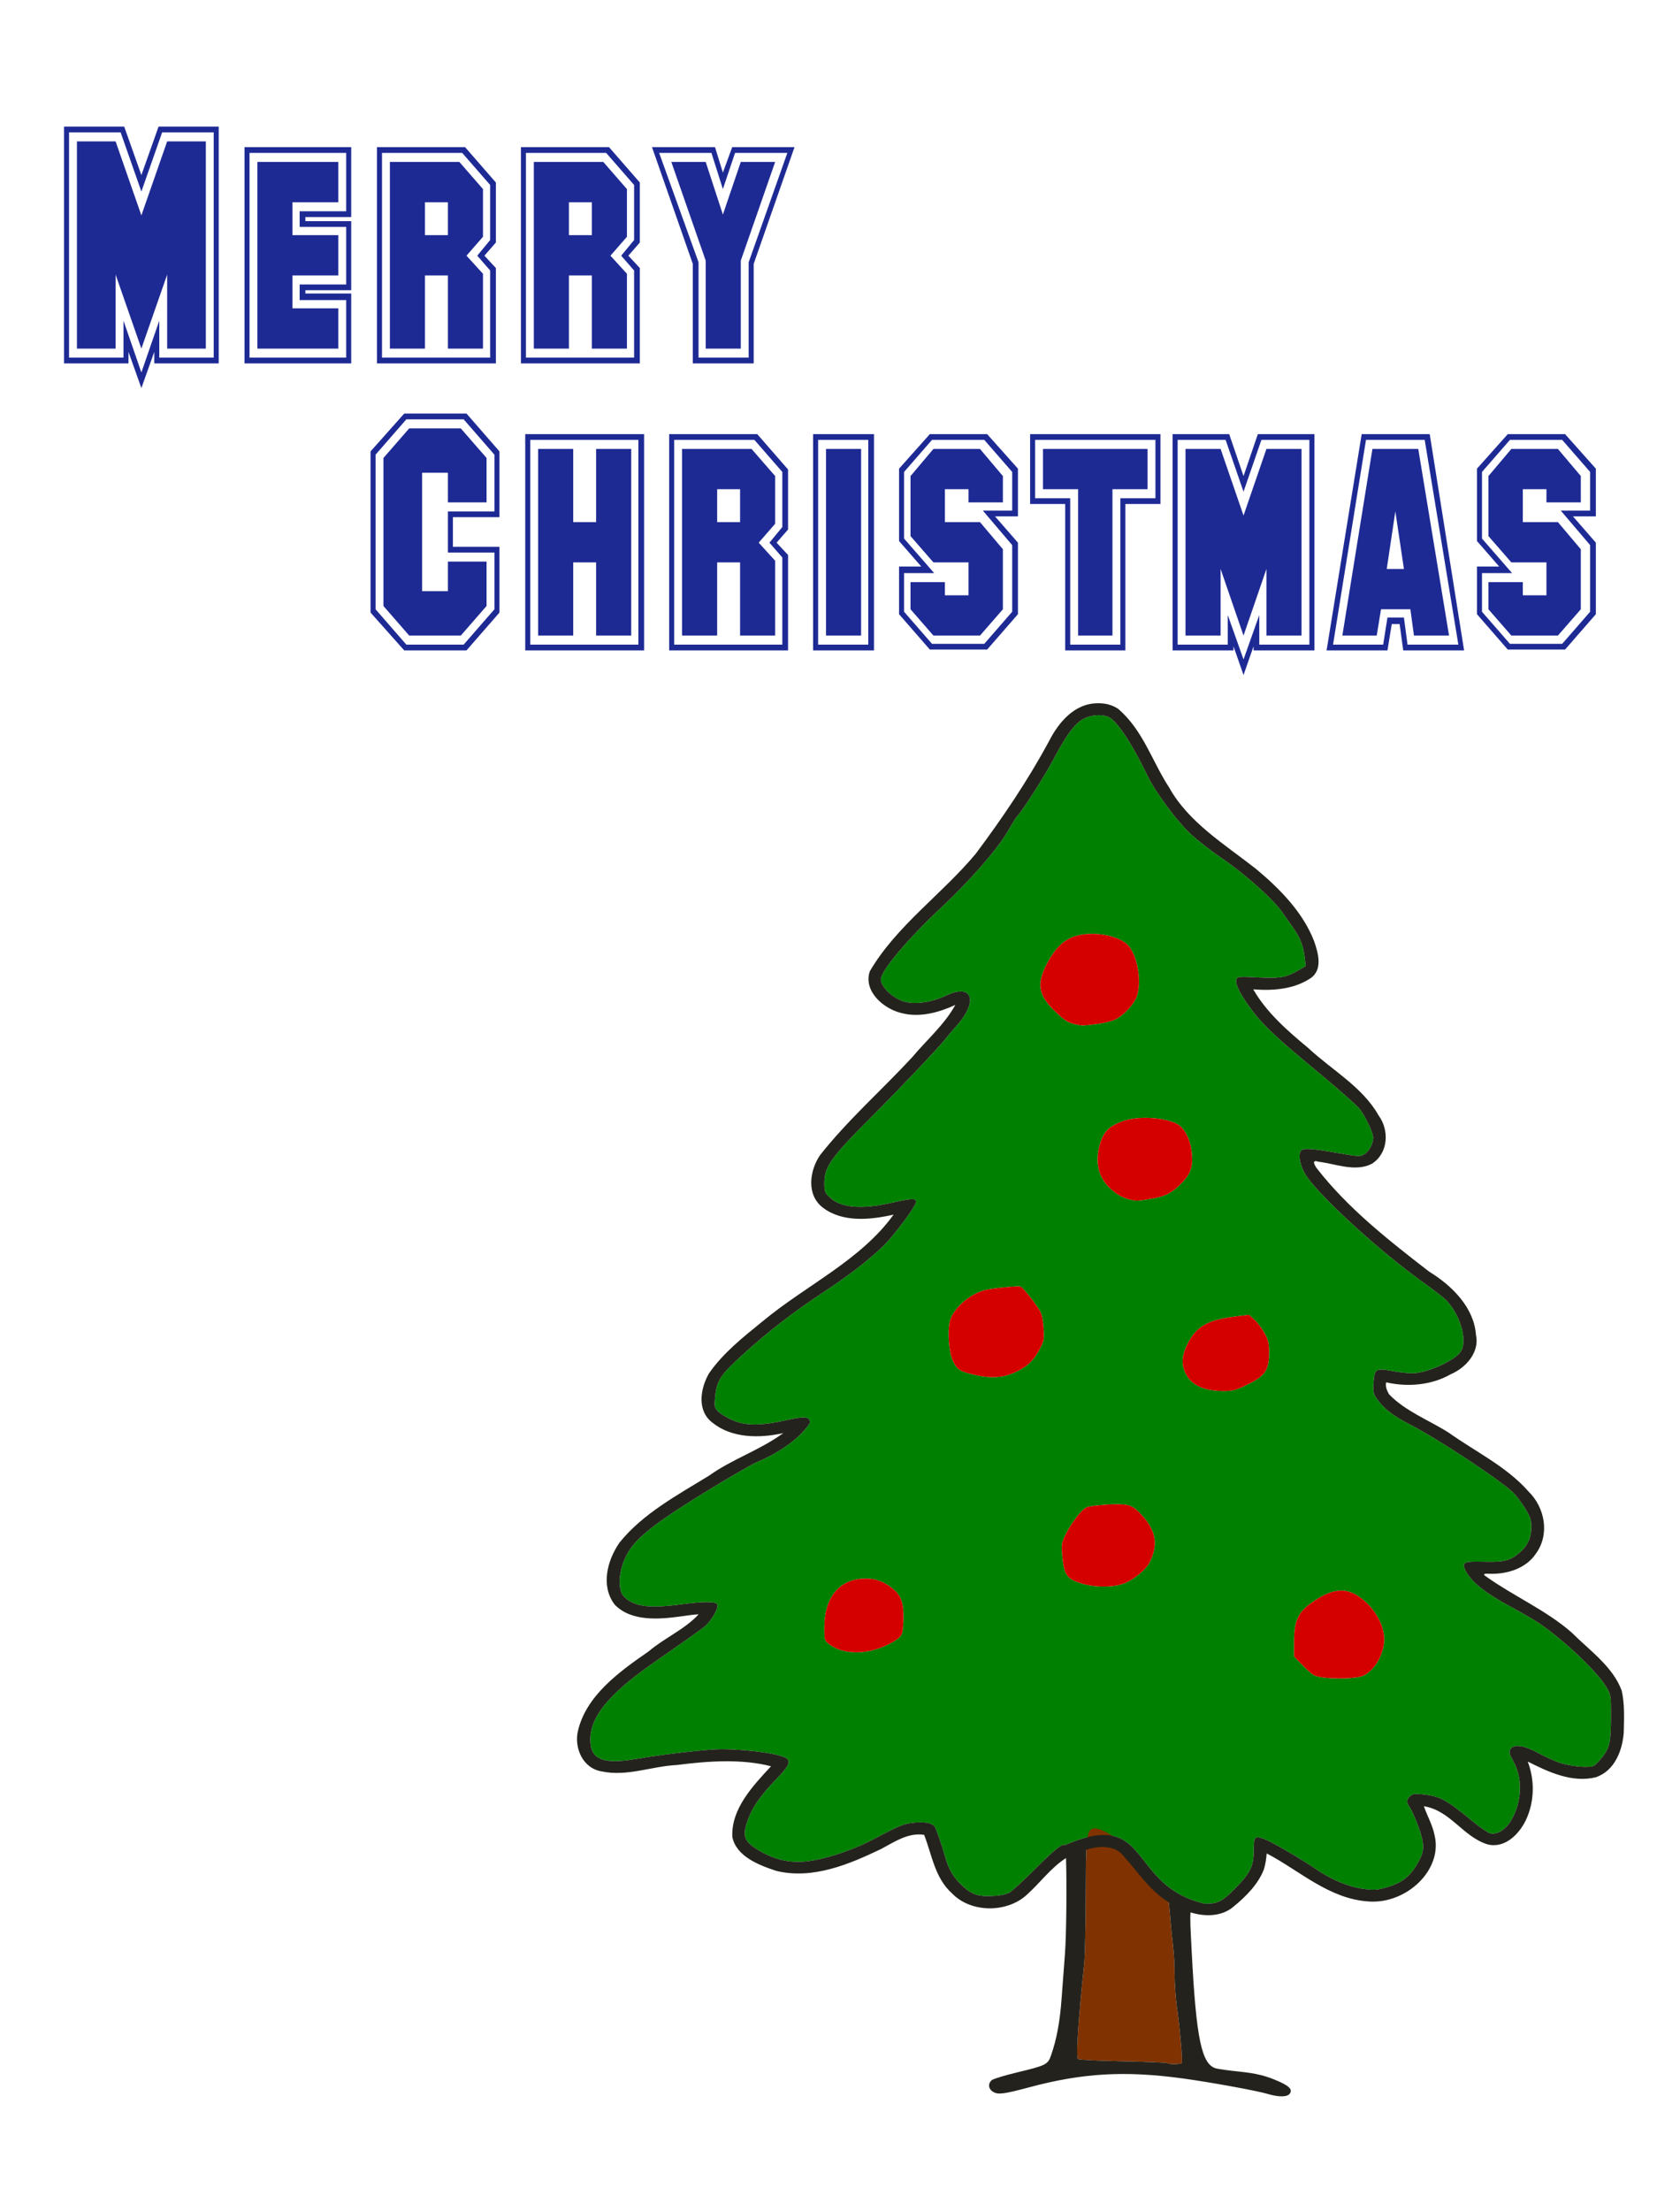 <svg xmlns="http://www.w3.org/2000/svg" width="187" height="246" x="0" y="0" id="svgcontent" overflow="hidden" viewBox="0 0 187 246"><defs/><g style="pointer-events:all" mask=""><title style="pointer-events:inherit">Layer 1</title><g id="svg_12" display="null" clip-id="882"><path id="svg_11" fill="#008000" d="M121.517,103.911 C120.945,103.913 120.381,103.979 119.868,104.115 C118.487,104.484 117.493,105.414 116.538,107.231 C115.362,109.468 115.568,110.724 117.4,112.492 C118.509,113.562 118.851,113.781 119.698,113.969 C120.473,114.142 120.52,114.141 122.056,113.944 C122.824,113.846 123.739,113.63 124.09,113.462 C125.009,113.025 126.151,111.846 126.497,110.977 C127.1,109.459 126.695,106.625 125.687,105.324 C125.016,104.454 123.232,103.902 121.517,103.911 zM127.64,124.382 C126.699,124.37 125.775,124.481 125.072,124.723 C123.452,125.281 122.806,125.931 122.407,127.404 C121.892,129.304 122.242,130.903 123.431,132.09 C124.209,132.867 124.908,133.275 125.807,133.476 C126.56,133.644 126.547,133.645 128.097,133.391 C129.726,133.123 130.434,132.76 131.546,131.622 C132.541,130.604 132.802,129.81 132.654,128.258 C132.509,126.745 131.809,125.432 130.922,125.01 C130.087,124.613 128.85,124.397 127.64,124.382 zM113.364,143.139 C112.573,143.128 110.185,143.384 109.547,143.57 C107.854,144.062 106.152,145.567 105.755,146.921 C105.426,148.048 105.623,150.603 106.112,151.529 C106.595,152.443 106.856,152.6 108.559,152.995 C110.21,153.378 111.538,153.311 112.789,152.782 C114.192,152.189 114.984,151.487 115.658,150.242 C116.203,149.232 116.235,149.081 116.159,147.804 C116.108,146.943 115.959,146.23 115.754,145.864 C115.316,145.085 113.853,143.252 113.596,143.161 C113.557,143.148 113.477,143.141 113.364,143.139 zM139.014,146.296 L137.351,146.509 C134.454,146.879 133.195,147.591 132.257,149.393 C131.524,150.802 131.453,151.842 132.021,152.919 C132.668,154.149 134.024,154.761 136.137,154.778 C137.094,154.785 137.501,154.696 138.383,154.285 C140.818,153.151 141.258,152.571 141.258,150.498 C141.258,149.454 141.174,149.101 140.741,148.315 C140.457,147.799 139.952,147.133 139.619,146.836 L139.014,146.296 zM124.44,167.375 C124.134,167.375 123.779,167.388 123.362,167.41 C122.308,167.465 121.232,167.6 120.971,167.71 C120.418,167.942 119.265,169.433 118.592,170.785 C118.176,171.624 118.136,171.864 118.229,172.975 C118.392,174.918 118.652,175.471 119.609,175.907 C121.227,176.644 123.767,176.749 125.24,176.141 C126.211,175.74 127.539,174.646 127.909,173.944 C128.966,171.939 128.708,170.324 127.046,168.538 C126.202,167.63 125.768,167.375 124.44,167.375 zM96.414,175.649 C96.262,175.647 96.106,175.653 95.946,175.665 C93.295,175.861 91.76,177.851 91.76,181.092 C91.76,182.49 91.777,182.548 92.294,182.949 C93.477,183.865 95.452,184.104 97.356,183.562 C98.793,183.153 100.159,182.365 100.388,181.811 C100.484,181.577 100.564,180.718 100.564,179.902 C100.564,178.21 100.262,177.463 99.269,176.691 C98.352,175.977 97.48,175.654 96.414,175.649 zM149.294,176.986 C148.285,176.984 147.191,177.464 145.866,178.428 C144.48,179.435 144.043,180.445 144.043,182.635 L144.043,184.317 L144.958,185.262 C145.461,185.781 146.048,186.296 146.261,186.407 C147.139,186.86 150.833,186.883 151.769,186.442 C153.145,185.792 154.22,183.726 154.055,182.047 C153.931,180.797 153.25,179.464 152.213,178.444 C151.227,177.475 150.303,176.989 149.294,176.986 zM118.536,205.299 C118.217,205.118 117.434,205.749 115.166,208.014 C113.931,209.247 112.678,210.399 112.381,210.573 C112.011,210.791 111.406,210.914 110.459,210.965 C108.79,211.054 108.05,210.771 106.873,209.596 C106.018,208.742 105.566,207.913 105.152,206.443 C104.878,205.47 104.435,204.156 104.137,203.433 C103.916,202.898 103.168,202.687 101.874,202.793 C100.655,202.894 100.188,203.081 97.229,204.651 C94.797,205.942 91.451,207.01 89.402,207.149 C87.656,207.267 85.981,206.829 84.365,205.833 C82.685,204.797 82.537,204.176 83.451,201.99 C83.939,200.82 84.868,199.553 86.357,198.022 C87.689,196.653 87.992,196.112 87.645,195.726 C87.162,195.19 83.364,194.633 80.198,194.633 C78.764,194.633 73.646,195.223 70.855,195.709 C67.117,196.361 65.709,195.782 65.709,193.593 C65.709,190.967 67.784,188.46 72.896,184.906 C76.193,182.614 77.532,181.668 78.343,181.059 C79.104,180.488 80.019,178.949 79.846,178.533 C79.703,178.189 78.336,178.182 75.86,178.512 C72.254,178.993 70.595,178.777 69.478,177.684 C68.564,176.788 68.928,174.052 70.196,172.29 C71.317,170.734 73.414,169.146 78.387,166.088 C81.049,164.451 83.712,162.909 84.305,162.662 C86.162,161.886 87.905,160.783 89.045,159.662 C89.649,159.068 90.144,158.438 90.144,158.263 C90.144,157.614 89.558,157.562 87.495,158.03 C84.745,158.653 83.03,158.657 81.582,158.041 C80.974,157.782 80.255,157.358 79.983,157.097 C79.514,156.647 79.495,156.565 79.595,155.464 C79.76,153.653 80.176,153.002 82.555,150.833 C85.486,148.16 88.283,145.997 91.8,143.687 C95.129,141.5 97.859,139.288 99.165,137.719 C100.8,135.756 102.032,133.98 101.965,133.681 C101.882,133.309 101.473,133.337 99.013,133.886 C95.898,134.58 93.606,134.375 92.434,133.297 C91.796,132.71 91.761,132.622 91.761,131.616 C91.761,129.807 92.524,128.747 97.183,124.094 C100.185,121.097 104.596,116.443 105.233,115.602 C105.47,115.289 106.003,114.66 106.416,114.205 C108.897,111.475 108.294,109.391 105.412,110.735 C103.622,111.57 101.789,111.824 100.534,111.412 C99.293,111.004 98.048,109.783 98.048,108.974 C98.048,108.024 101.042,104.462 104.752,100.996 C107.913,98.044 111.052,94.455 112.143,92.548 C112.611,91.73 113.098,90.949 113.226,90.812 C113.885,90.111 116.294,86.323 117.34,84.344 C118.785,81.611 119.754,80.357 120.772,79.904 C121.578,79.545 122.55,79.477 123.272,79.729 C124.234,80.066 125.866,82.479 127.748,86.349 C128.649,88.201 131.013,91.388 132.544,92.812 C133.286,93.502 134.863,94.725 136.048,95.53 C138.563,97.236 141.721,100.058 142.703,101.476 C143.081,102.021 143.656,102.84 143.981,103.294 C144.715,104.32 145.067,105.23 145.224,106.505 L145.345,107.492 L144.472,108.001 C143.158,108.768 142.453,108.885 139.956,108.756 C138.004,108.655 137.742,108.673 137.64,108.915 C137.447,109.378 137.879,110.338 138.978,111.891 C140.402,113.902 141.781,115.223 146.695,119.289 C148.993,121.191 151.1,123.057 151.377,123.435 C152.065,124.378 152.847,126.056 152.847,126.588 C152.847,127.263 152.39,128.117 151.859,128.438 C151.398,128.716 151.283,128.71 148.834,128.284 C145.604,127.721 144.835,127.709 144.706,128.216 C144.516,128.967 144.877,130.152 145.587,131.102 C147.536,133.71 153.774,139.361 158.237,142.562 C159.472,143.448 160.691,144.386 160.947,144.646 C162.51,146.24 163.353,149.055 162.645,150.315 C162.069,151.341 158.849,152.807 157.174,152.807 C156.692,152.807 155.674,152.688 154.911,152.543 C153.142,152.206 152.977,152.319 152.883,153.923 C152.824,154.946 152.864,155.102 153.378,155.808 C154.082,156.778 155.159,157.593 156.935,158.499 C160.015,160.072 167.194,164.817 168.483,166.132 C168.831,166.487 169.418,167.273 169.785,167.879 C170.347,168.802 170.453,169.134 170.45,169.944 C170.446,171.151 170.018,172.044 169.069,172.831 C168.06,173.669 167.386,173.83 165.144,173.77 C162.878,173.71 162.653,173.835 163.179,174.856 C163.77,176.001 165.371,177.282 167.94,178.663 C169.274,179.38 170.806,180.268 171.346,180.635 C174.096,182.512 177.82,186.046 178.81,187.72 C179.282,188.519 179.317,188.706 179.318,190.489 C179.32,193.758 179.211,194.37 178.441,195.398 C178.069,195.895 177.602,196.381 177.404,196.479 C176.889,196.732 174.87,196.556 173.63,196.149 C173.055,195.961 171.966,195.468 171.21,195.054 C169.606,194.176 168.469,194.028 168.108,194.651 C167.939,194.94 168.003,195.178 168.484,196.05 C169.502,197.896 169.405,200.468 168.241,202.486 C167.603,203.591 166.678,204.174 165.862,203.986 C165.616,203.929 164.76,203.345 163.958,202.688 C160.908,200.188 160.311,199.868 158.282,199.649 C157.514,199.566 157.264,199.603 156.976,199.842 C156.563,200.186 156.525,200.542 156.851,201.002 C157.187,201.476 157.868,203.082 158.16,204.091 C158.571,205.515 158.489,206.155 157.727,207.445 C156.899,208.845 155.981,209.538 154.332,210.007 C153.278,210.306 152.977,210.326 151.779,210.174 C150.162,209.968 148.281,209.196 146.573,208.036 C144.821,206.847 141.754,205.048 140.853,204.681 C139.668,204.199 139.551,204.31 139.551,205.919 C139.551,207.644 139.163,208.431 137.471,210.137 C136.009,211.611 135.582,211.825 134.108,211.825 C125.419,209.816 128.225,201.115 118.536,205.299 L118.536,205.299 z" stroke-width="0"/><path id="svg_10" fill="#803300" d="M131.539,229.54 C131.657,229.364 131.359,225.908 131.008,223.398 C130.863,222.353 130.743,220.679 130.744,219.679 C130.744,218.678 130.665,217.228 130.566,216.455 C130.468,215.682 130.311,214.078 130.217,212.891 C130.123,211.704 129.957,210.514 129.848,210.246 S129.222,209.35 128.7,208.85 C128.178,208.35 127.283,207.42 126.711,206.783 C124.96,204.834 122.567,203.256 121.674,203.462 C120.948,203.63 120.869,204.35 120.851,210.916 C120.842,214.28 120.767,217.665 120.686,218.438 C120.007,224.857 119.745,228.869 119.99,229.101 C120.093,229.199 122.158,229.306 125.005,229.362 C127.668,229.415 129.901,229.507 129.967,229.569 C130.143,229.73 131.428,229.706 131.539,229.54 L131.539,229.54 z" stroke-width="0"/><path id="svg_9" fill="#D40000" d="M121.517,103.911 C120.945,103.913 120.381,103.979 119.868,104.115 C118.487,104.484 117.493,105.414 116.538,107.231 C115.362,109.468 115.568,110.724 117.4,112.492 C118.509,113.562 118.851,113.781 119.698,113.969 C120.473,114.142 120.52,114.141 122.056,113.944 C122.824,113.846 123.739,113.63 124.09,113.462 C125.009,113.025 126.151,111.846 126.497,110.977 C127.1,109.459 126.695,106.625 125.687,105.324 C125.016,104.454 123.232,103.902 121.517,103.911 zM127.64,124.382 C126.699,124.37 125.775,124.481 125.072,124.723 C123.452,125.281 122.806,125.931 122.407,127.404 C121.892,129.304 122.242,130.903 123.431,132.09 C124.209,132.867 124.908,133.275 125.807,133.476 C126.56,133.644 126.547,133.645 128.097,133.391 C129.726,133.123 130.434,132.76 131.546,131.622 C132.541,130.604 132.802,129.81 132.654,128.258 C132.509,126.745 131.809,125.432 130.922,125.01 C130.087,124.613 128.85,124.397 127.64,124.382 zM113.364,143.139 C112.573,143.128 110.185,143.384 109.547,143.57 C107.854,144.062 106.152,145.567 105.755,146.921 C105.426,148.048 105.623,150.603 106.112,151.529 C106.595,152.443 106.856,152.6 108.559,152.995 C110.21,153.378 111.538,153.311 112.789,152.782 C114.192,152.189 114.984,151.487 115.658,150.242 C116.203,149.232 116.235,149.081 116.159,147.804 C116.108,146.943 115.959,146.23 115.754,145.864 C115.316,145.085 113.853,143.252 113.596,143.161 C113.557,143.148 113.477,143.141 113.364,143.139 zM139.014,146.296 L137.351,146.509 C134.454,146.879 133.195,147.591 132.257,149.393 C131.524,150.802 131.453,151.842 132.021,152.919 C132.668,154.149 134.024,154.761 136.137,154.778 C137.094,154.785 137.501,154.696 138.383,154.285 C140.818,153.151 141.258,152.571 141.258,150.498 C141.258,149.454 141.174,149.101 140.741,148.315 C140.457,147.799 139.952,147.133 139.619,146.836 L139.014,146.296 zM124.44,167.375 C124.134,167.375 123.779,167.388 123.362,167.41 C122.308,167.465 121.232,167.6 120.971,167.71 C120.418,167.942 119.265,169.433 118.592,170.785 C118.176,171.624 118.136,171.864 118.229,172.975 C118.392,174.918 118.652,175.471 119.609,175.907 C121.227,176.644 123.767,176.749 125.24,176.141 C126.211,175.74 127.539,174.646 127.909,173.944 C128.966,171.939 128.708,170.324 127.046,168.538 C126.202,167.63 125.768,167.375 124.44,167.375 zM96.414,175.649 C96.262,175.647 96.106,175.653 95.946,175.665 C93.295,175.861 91.76,177.851 91.76,181.092 C91.76,182.49 91.777,182.548 92.294,182.949 C93.477,183.865 95.452,184.104 97.356,183.562 C98.793,183.153 100.159,182.365 100.388,181.811 C100.484,181.577 100.564,180.718 100.564,179.902 C100.564,178.21 100.262,177.463 99.269,176.691 C98.352,175.977 97.48,175.654 96.414,175.649 zM149.294,176.986 C148.285,176.984 147.191,177.464 145.866,178.428 C144.48,179.435 144.043,180.445 144.043,182.635 L144.043,184.317 L144.958,185.262 C145.461,185.781 146.048,186.296 146.261,186.407 C147.139,186.86 150.833,186.883 151.769,186.442 C153.145,185.792 154.22,183.726 154.055,182.047 C153.931,180.797 153.25,179.464 152.213,178.444 C151.227,177.475 150.303,176.989 149.294,176.986 z" stroke-width="0"/><path id="svg_8" fill="#24221C" d="M118.536,205.299 C118.217,205.118 117.434,205.749 115.166,208.014 C113.931,209.247 112.678,210.398 112.381,210.573 C112.011,210.791 111.406,210.914 110.459,210.965 C108.79,211.054 108.05,210.771 106.873,209.596 C106.018,208.742 105.566,207.913 105.152,206.443 C104.878,205.47 104.435,204.156 104.137,203.433 C103.916,202.898 103.168,202.687 101.874,202.793 C100.655,202.894 100.188,203.081 97.229,204.651 C94.797,205.942 91.451,207.01 89.402,207.149 C87.656,207.267 85.981,206.829 84.365,205.833 C82.685,204.797 82.537,204.176 83.451,201.99 C83.939,200.82 84.868,199.553 86.357,198.022 C87.689,196.653 87.992,196.112 87.645,195.726 C87.162,195.19 83.364,194.633 80.198,194.633 C78.764,194.633 73.646,195.223 70.855,195.709 C67.117,196.361 65.709,195.782 65.709,193.593 C65.709,190.967 67.784,188.46 72.896,184.906 C76.193,182.614 77.532,181.668 78.343,181.059 C79.104,180.488 80.019,178.949 79.846,178.533 C79.703,178.189 78.336,178.182 75.86,178.512 C72.254,178.993 70.595,178.777 69.478,177.684 C68.564,176.788 68.928,174.052 70.196,172.29 C71.317,170.734 73.414,169.146 78.387,166.088 C81.049,164.451 83.712,162.909 84.305,162.662 C86.162,161.886 87.905,160.783 89.045,159.662 C89.649,159.068 90.144,158.438 90.144,158.263 C90.144,157.614 89.558,157.562 87.495,158.03 C84.745,158.653 83.03,158.657 81.582,158.041 C80.974,157.782 80.255,157.358 79.983,157.097 C79.514,156.647 79.495,156.565 79.595,155.464 C79.76,153.653 80.176,153.002 82.555,150.833 C85.486,148.16 88.283,145.997 91.8,143.687 C95.129,141.5 97.859,139.288 99.165,137.719 C100.8,135.756 102.032,133.98 101.965,133.681 C101.882,133.309 101.473,133.337 99.013,133.886 C95.898,134.58 93.606,134.375 92.434,133.297 C91.796,132.71 91.761,132.622 91.761,131.616 C91.761,129.807 92.524,128.747 97.183,124.094 C100.185,121.097 104.596,116.443 105.233,115.602 C105.47,115.289 106.003,114.66 106.416,114.205 C108.897,111.475 108.294,109.391 105.412,110.735 C103.622,111.57 101.789,111.824 100.534,111.412 C99.293,111.004 98.048,109.783 98.048,108.974 C98.048,108.024 101.042,104.462 104.752,100.996 C107.913,98.044 111.052,94.455 112.143,92.548 C112.611,91.73 113.098,90.949 113.226,90.812 C113.885,90.111 116.294,86.323 117.34,84.344 C118.785,81.611 119.754,80.357 120.772,79.904 C121.578,79.545 122.55,79.477 123.272,79.729 C124.234,80.066 125.866,82.479 127.748,86.349 C128.649,88.201 131.013,91.388 132.544,92.812 C133.286,93.502 134.863,94.725 136.048,95.53 C138.563,97.236 141.721,100.058 142.703,101.476 C143.081,102.021 143.656,102.84 143.981,103.294 C144.715,104.32 145.067,105.23 145.224,106.505 L145.345,107.492 L144.472,108.001 C143.158,108.768 142.453,108.885 139.956,108.756 C138.004,108.655 137.742,108.673 137.64,108.915 C137.447,109.378 137.879,110.338 138.978,111.891 C140.402,113.902 141.781,115.223 146.695,119.289 C148.993,121.191 151.1,123.057 151.377,123.435 C152.065,124.378 152.847,126.056 152.847,126.588 C152.847,127.263 152.39,128.117 151.859,128.438 C151.398,128.716 151.283,128.71 148.834,128.284 C145.604,127.721 144.835,127.709 144.706,128.216 C144.516,128.967 144.877,130.152 145.587,131.102 C147.536,133.71 153.774,139.361 158.237,142.562 C159.472,143.448 160.691,144.386 160.947,144.646 C162.51,146.24 163.353,149.055 162.645,150.315 C162.069,151.341 158.849,152.807 157.174,152.807 C156.692,152.807 155.674,152.688 154.911,152.543 C153.142,152.206 152.977,152.319 152.883,153.923 C152.824,154.946 152.864,155.102 153.378,155.808 C154.082,156.778 155.159,157.593 156.935,158.499 C160.015,160.072 167.194,164.817 168.483,166.132 C168.831,166.487 169.418,167.273 169.785,167.879 C170.347,168.802 170.453,169.134 170.45,169.944 C170.446,171.151 170.018,172.044 169.069,172.831 C168.06,173.669 167.386,173.83 165.144,173.77 C162.878,173.71 162.653,173.835 163.179,174.856 C163.77,176.001 165.371,177.282 167.94,178.663 C169.274,179.38 170.806,180.268 171.346,180.635 C174.096,182.512 177.82,186.046 178.81,187.72 C179.282,188.519 179.317,188.706 179.318,190.489 C179.32,193.758 179.211,194.37 178.441,195.398 C178.069,195.895 177.602,196.381 177.404,196.479 C176.889,196.732 174.87,196.556 173.63,196.149 C173.055,195.961 171.966,195.468 171.21,195.054 C169.606,194.176 168.469,194.028 168.108,194.651 C167.939,194.94 168.003,195.178 168.484,196.05 C169.502,197.896 169.405,200.468 168.241,202.486 C167.603,203.591 166.678,204.174 165.862,203.986 C165.616,203.929 164.76,203.345 163.958,202.688 C160.908,200.188 160.311,199.868 158.282,199.649 C157.514,199.566 157.264,199.603 156.976,199.842 C156.563,200.186 156.525,200.542 156.851,201.002 C157.187,201.476 157.868,203.082 158.16,204.091 C158.571,205.515 158.489,206.155 157.727,207.445 C156.899,208.845 155.981,209.538 154.332,210.007 C153.278,210.306 152.977,210.326 151.779,210.174 C150.162,209.968 148.281,209.196 146.573,208.036 C144.821,206.847 141.754,205.048 140.853,204.681 C139.668,204.199 139.551,204.31 139.551,205.919 C139.551,207.644 139.163,208.431 137.471,210.137 C136.009,211.611 135.582,211.825 134.108,211.825 C125.419,209.816 128.225,201.115 118.536,205.299 zM122.258,78.251 C119.588,78.211 117.792,80.449 116.77,82.463 C114.418,86.824 111.601,90.998 108.598,95.01 C104.855,99.495 99.76,103.033 96.821,108.071 C96.082,110.226 98.244,112.228 100.376,112.733 C102.403,113.253 104.528,112.648 106.334,111.821 C105.134,114.014 103.133,115.72 101.525,117.651 C98.13,121.311 94.322,124.662 91.252,128.568 C90.104,130.308 89.727,132.983 91.632,134.403 C93.822,136.046 96.905,135.738 99.464,135.15 C95.831,140.21 89.742,142.999 84.947,146.974 C82.761,148.743 80.488,150.541 78.915,152.818 C77.954,154.494 77.526,156.989 79.333,158.323 C81.471,160.04 84.567,160.053 87.184,159.459 C84.647,161.335 81.498,162.35 78.919,164.199 C75.376,166.37 71.541,168.434 68.966,171.632 C67.579,173.627 66.835,176.488 68.43,178.557 C70.271,180.446 73.349,180.194 75.818,179.852 C76.475,179.762 77.112,179.658 77.771,179.622 C76.212,181.31 73.952,182.253 72.2,183.749 C68.885,186.041 65.216,188.696 64.322,192.64 C63.913,194.442 64.826,196.767 66.998,197.109 C69.807,197.699 72.564,196.525 75.342,196.391 C78.76,195.955 82.532,195.678 85.822,196.532 C83.757,198.755 81.36,201.299 81.517,204.413 C81.964,206.551 84.432,207.528 86.425,208.177 C90.481,209.158 94.559,207.422 98.086,205.731 C99.539,204.962 101.082,203.882 102.864,204.162 C103.739,206.384 104.042,208.956 105.981,210.688 C108.105,212.883 112.161,212.868 114.353,210.774 C115.787,209.485 116.997,207.8 118.657,206.748 C118.746,209.476 118.706,215.303 118.536,217.447 C118.446,218.583 118.282,220.778 118.17,222.324 C117.98,224.968 117.619,226.912 116.98,228.733 C116.634,229.719 116.408,229.83 113.205,230.598 C111.835,230.926 110.573,231.312 110.401,231.455 C109.944,231.834 110.007,232.436 110.538,232.756 C111.099,233.094 111.714,233.016 114.629,232.236 C120.523,230.659 125.226,230.392 131.644,231.266 C134.658,231.676 139.905,232.632 141.079,232.984 C142.353,233.366 143.299,233.352 143.576,232.946 C143.87,232.513 143.545,232.145 142.417,231.634 C140.969,230.977 139.849,230.698 137.845,230.495 C136.857,230.395 135.761,230.246 135.409,230.164 C133.754,229.779 133.15,226.925 132.645,217.116 C132.527,214.822 132.448,213.53 132.522,212.792 C134.155,213.294 136.002,213.268 137.318,212.141 C138.709,210.999 140.056,209.641 140.684,208.003 C140.861,207.426 140.945,206.829 140.997,206.232 C144.682,208.151 147.948,211.319 152.406,211.581 C156.57,211.848 160.63,208.056 159.676,204.185 C159.462,203.08 158.818,201.957 158.492,200.98 C161.444,201.445 162.839,204.379 165.584,205.227 C167.559,205.715 169.143,204.005 169.85,202.511 C170.807,200.468 170.852,198.098 170.049,196.005 C172.314,197.153 174.961,198.403 177.618,197.759 C179.776,197.032 180.599,194.699 180.739,192.767 C180.775,191.219 180.849,189.628 180.515,188.122 C179.525,185.437 176.948,183.659 174.934,181.645 C172.115,179.182 168.546,177.631 165.496,175.473 C164.828,175.048 165.422,175.098 165.916,175.115 C167.85,175.155 169.878,174.479 170.932,172.91 C172.527,170.775 171.996,167.74 170.097,165.915 C167.687,163.183 164.224,161.522 161.246,159.407 C159.026,158.002 156.412,157.016 154.615,155.144 C154.38,154.745 154.183,154.273 154.292,153.813 C156.703,154.359 159.339,154.133 161.472,152.917 C163.245,152.154 164.702,150.414 164.291,148.543 C164.074,145.518 161.687,143.092 159.065,141.485 C154.553,137.998 149.996,134.416 146.557,129.976 C146.283,129.591 145.991,129.009 146.733,129.261 C148.664,129.489 150.825,130.44 152.689,129.502 C154.558,128.323 154.653,125.747 153.451,124.116 C151.681,120.961 148.254,119.066 145.61,116.604 C143.292,114.683 140.971,112.652 139.5,110.084 C141.665,110.257 143.975,110.08 145.801,108.896 C147.307,107.942 146.723,106.004 146.255,104.682 C145.021,101.511 142.483,98.915 139.812,96.688 C136.319,93.947 132.286,91.498 130.139,87.629 C128.234,84.723 127.223,81.206 124.438,78.856 C123.808,78.442 123.03,78.234 122.258,78.251 zM122.557,205.514 C123.57,205.483 124.559,205.779 125.154,206.631 C126.716,208.361 128.025,210.414 130.093,211.668 C130.139,212.053 130.184,212.464 130.217,212.891 C130.311,214.078 130.468,215.682 130.566,216.455 C130.665,217.228 130.744,218.678 130.744,219.679 C130.743,220.679 130.863,222.353 131.009,223.398 C131.359,225.908 131.657,229.364 131.539,229.54 C131.428,229.706 130.143,229.73 129.968,229.569 C129.902,229.508 127.669,229.415 125.006,229.362 C122.159,229.306 120.093,229.199 119.991,229.102 C119.746,228.87 120.008,224.858 120.687,218.438 C120.768,217.666 120.842,214.281 120.852,210.917 C120.858,208.531 120.874,206.924 120.924,205.828 C121.435,205.65 121.999,205.532 122.557,205.514 z" stroke-width="0"/></g><g id="svg_13" type="text" text="Merry@##@#@    Christmas" font-size="28.697" font-family="SF Collegiate" font-id="1" fill="1e2a94" text-anchor="start" font-weight="normal" font-style="normal" lineHeight="1" shapeId="0" shapeVal="0" fill-opacity="1" elemBBoxWidth="170.504" display="null" stroke-width="0" stroke="null" stroke-dasharray="none"><path id="svg_18" fill="#1e2a94" stroke-width="0" d="M24.346,40.436 C24.346,40.436 17.172,40.436 17.172,40.436 C17.172,40.436 17.172,39.155 17.172,39.155 C17.172,39.155 15.737,43.181 15.737,43.181 C15.737,43.181 14.303,39.155 14.303,39.155 C14.303,39.155 14.303,40.436 14.303,40.436 C14.303,40.436 7.128,40.436 7.128,40.436 C7.128,40.436 7.128,14.085 7.128,14.085 C7.128,14.085 13.824,14.085 13.824,14.085 C13.824,14.085 15.737,19.483 15.737,19.483 C15.737,19.483 17.651,14.085 17.651,14.085 C17.651,14.085 24.346,14.085 24.346,14.085 C24.346,14.085 24.346,40.436 24.346,40.436 C24.346,40.436 24.346,40.436 24.346,40.436 M23.788,39.796 C23.788,39.796 23.788,14.726 23.788,14.726 C23.788,14.726 18.049,14.726 18.049,14.726 C18.049,14.726 15.737,21.313 15.737,21.313 C15.737,21.313 13.426,14.726 13.426,14.726 C13.426,14.726 7.686,14.726 7.686,14.726 C7.686,14.726 7.686,39.796 7.686,39.796 C7.686,39.796 13.745,39.796 13.745,39.796 C13.745,39.796 13.745,35.679 13.745,35.679 C13.745,35.679 15.737,41.443 15.737,41.443 C15.737,41.443 17.73,35.679 17.73,35.679 C17.73,35.679 17.73,39.796 17.73,39.796 C17.73,39.796 23.788,39.796 23.788,39.796 C23.788,39.796 23.788,39.796 23.788,39.796 M22.912,38.789 C22.912,38.789 18.607,38.789 18.607,38.789 C18.607,38.789 18.607,30.555 18.607,30.555 C18.607,30.555 15.737,38.789 15.737,38.789 C15.737,38.789 12.868,30.555 12.868,30.555 C12.868,30.555 12.868,38.789 12.868,38.789 C12.868,38.789 8.563,38.789 8.563,38.789 C8.563,38.789 8.563,15.732 8.563,15.732 C8.563,15.732 12.868,15.732 12.868,15.732 C12.868,15.732 15.737,23.967 15.737,23.967 C15.737,23.967 18.607,15.732 18.607,15.732 C18.607,15.732 22.912,15.732 22.912,15.732 C22.912,15.732 22.912,38.789 22.912,38.789 C22.912,38.789 22.912,38.789 22.912,38.789 M39.093,40.436 C39.093,40.436 27.216,40.436 27.216,40.436 C27.216,40.436 27.216,16.373 27.216,16.373 C27.216,16.373 39.093,16.373 39.093,16.373 C39.093,16.373 39.093,24.15 39.093,24.15 C39.093,24.15 33.992,24.15 33.992,24.15 C33.992,24.15 33.992,24.607 33.992,24.607 C33.992,24.607 39.093,24.607 39.093,24.607 C39.093,24.607 39.093,32.293 39.093,32.293 C39.093,32.293 33.992,32.293 33.992,32.293 C33.992,32.293 33.992,32.659 33.992,32.659 C33.992,32.659 39.093,32.659 39.093,32.659 C39.093,32.659 39.093,40.436 39.093,40.436 C39.093,40.436 39.093,40.436 39.093,40.436 M38.535,39.796 C38.535,39.796 38.535,33.391 38.535,33.391 C38.535,33.391 33.354,33.391 33.354,33.391 C33.354,33.391 33.354,31.653 33.354,31.653 C33.354,31.653 38.535,31.653 38.535,31.653 C38.535,31.653 38.535,25.248 38.535,25.248 C38.535,25.248 33.354,25.248 33.354,25.248 C33.354,25.248 33.354,23.509 33.354,23.509 C33.354,23.509 38.535,23.509 38.535,23.509 C38.535,23.509 38.535,17.013 38.535,17.013 C38.535,17.013 27.774,17.013 27.774,17.013 C27.774,17.013 27.774,39.796 27.774,39.796 C27.774,39.796 38.535,39.796 38.535,39.796 C38.535,39.796 38.535,39.796 38.535,39.796 M37.658,38.789 C37.658,38.789 28.651,38.789 28.651,38.789 C28.651,38.789 28.651,18.019 28.651,18.019 C28.651,18.019 37.658,18.019 37.658,18.019 C37.658,18.019 37.658,22.503 37.658,22.503 C37.658,22.503 32.557,22.503 32.557,22.503 C32.557,22.503 32.557,26.163 32.557,26.163 C32.557,26.163 37.658,26.163 37.658,26.163 C37.658,26.163 37.658,30.646 37.658,30.646 C37.658,30.646 32.557,30.646 32.557,30.646 C32.557,30.646 32.557,34.306 32.557,34.306 C32.557,34.306 37.658,34.306 37.658,34.306 C37.658,34.306 37.658,38.789 37.658,38.789 C37.658,38.789 37.658,38.789 37.658,38.789 M55.195,40.436 C55.195,40.436 41.963,40.436 41.963,40.436 C41.963,40.436 41.963,16.373 41.963,16.373 C41.963,16.373 51.768,16.373 51.768,16.373 C51.768,16.373 55.195,20.307 55.195,20.307 C55.195,20.307 55.195,26.986 55.195,26.986 C55.195,26.986 53.92,28.45 53.92,28.45 C53.92,28.45 55.195,29.823 55.195,29.823 C55.195,29.823 55.195,40.436 55.195,40.436 C55.195,40.436 55.195,40.436 55.195,40.436 M54.558,39.796 C54.558,39.796 54.558,30.097 54.558,30.097 C54.558,30.097 53.123,28.45 53.123,28.45 C53.123,28.45 54.558,26.712 54.558,26.712 C54.558,26.712 54.558,20.581 54.558,20.581 C54.558,20.581 51.449,17.013 51.449,17.013 C51.449,17.013 42.521,17.013 42.521,17.013 C42.521,17.013 42.521,39.796 42.521,39.796 C42.521,39.796 54.558,39.796 54.558,39.796 C54.558,39.796 54.558,39.796 54.558,39.796 M53.76,38.789 C53.76,38.789 49.855,38.789 49.855,38.789 C49.855,38.789 49.855,30.646 49.855,30.646 C49.855,30.646 47.304,30.646 47.304,30.646 C47.304,30.646 47.304,38.789 47.304,38.789 C47.304,38.789 43.398,38.789 43.398,38.789 C43.398,38.789 43.398,18.019 43.398,18.019 C43.398,18.019 51.13,18.019 51.13,18.019 C51.13,18.019 53.76,21.039 53.76,21.039 C53.76,21.039 53.76,26.346 53.76,26.346 C53.76,26.346 51.927,28.45 51.927,28.45 C51.927,28.45 53.76,30.463 53.76,30.463 C53.76,30.463 53.76,38.789 53.76,38.789 C53.76,38.789 53.76,38.789 53.76,38.789 M49.855,26.163 C49.855,26.163 49.855,22.503 49.855,22.503 C49.855,22.503 47.304,22.503 47.304,22.503 C47.304,22.503 47.304,26.163 47.304,26.163 C47.304,26.163 49.855,26.163 49.855,26.163 C49.855,26.163 49.855,26.163 49.855,26.163 M71.218,40.436 C71.218,40.436 57.985,40.436 57.985,40.436 C57.985,40.436 57.985,16.373 57.985,16.373 C57.985,16.373 67.79,16.373 67.79,16.373 C67.79,16.373 71.218,20.307 71.218,20.307 C71.218,20.307 71.218,26.986 71.218,26.986 C71.218,26.986 69.942,28.45 69.942,28.45 C69.942,28.45 71.218,29.823 71.218,29.823 C71.218,29.823 71.218,40.436 71.218,40.436 C71.218,40.436 71.218,40.436 71.218,40.436 M70.58,39.796 C70.58,39.796 70.58,30.097 70.58,30.097 C70.58,30.097 69.145,28.45 69.145,28.45 C69.145,28.45 70.58,26.712 70.58,26.712 C70.58,26.712 70.58,20.581 70.58,20.581 C70.58,20.581 67.471,17.013 67.471,17.013 C67.471,17.013 58.543,17.013 58.543,17.013 C58.543,17.013 58.543,39.796 58.543,39.796 C58.543,39.796 70.58,39.796 70.58,39.796 C70.58,39.796 70.58,39.796 70.58,39.796 M69.783,38.789 C69.783,38.789 65.877,38.789 65.877,38.789 C65.877,38.789 65.877,30.646 65.877,30.646 C65.877,30.646 63.326,30.646 63.326,30.646 C63.326,30.646 63.326,38.789 63.326,38.789 C63.326,38.789 59.42,38.789 59.42,38.789 C59.42,38.789 59.42,18.019 59.42,18.019 C59.42,18.019 67.152,18.019 67.152,18.019 C67.152,18.019 69.783,21.039 69.783,21.039 C69.783,21.039 69.783,26.346 69.783,26.346 C69.783,26.346 67.949,28.45 67.949,28.45 C67.949,28.45 69.783,30.463 69.783,30.463 C69.783,30.463 69.783,38.789 69.783,38.789 C69.783,38.789 69.783,38.789 69.783,38.789 M65.877,26.163 C65.877,26.163 65.877,22.503 65.877,22.503 C65.877,22.503 63.326,22.503 63.326,22.503 C63.326,22.503 63.326,26.163 63.326,26.163 C63.326,26.163 65.877,26.163 65.877,26.163 C65.877,26.163 65.877,26.163 65.877,26.163 M88.436,16.373 C88.436,16.373 83.892,29.365 83.892,29.365 C83.892,29.365 83.892,40.436 83.892,40.436 C83.892,40.436 77.116,40.436 77.116,40.436 C77.116,40.436 77.116,29.365 77.116,29.365 C77.116,29.365 72.573,16.373 72.573,16.373 C72.573,16.373 79.587,16.373 79.587,16.373 C79.587,16.373 80.464,19.209 80.464,19.209 C80.464,19.209 81.501,16.373 81.501,16.373 C81.501,16.373 88.436,16.373 88.436,16.373 C88.436,16.373 88.436,16.373 88.436,16.373 M87.638,17.013 C87.638,17.013 81.819,17.013 81.819,17.013 C81.819,17.013 80.464,21.039 80.464,21.039 C80.464,21.039 79.189,17.013 79.189,17.013 C79.189,17.013 73.37,17.013 73.37,17.013 C73.37,17.013 77.754,29.182 77.754,29.182 C77.754,29.182 77.754,39.796 77.754,39.796 C77.754,39.796 83.334,39.796 83.334,39.796 C83.334,39.796 83.334,29.182 83.334,29.182 C83.334,29.182 87.638,17.013 87.638,17.013 M86.283,18.019 C86.283,18.019 82.457,28.999 82.457,28.999 C82.457,28.999 82.457,38.789 82.457,38.789 C82.457,38.789 78.551,38.789 78.551,38.789 C78.551,38.789 78.551,28.999 78.551,28.999 C78.551,28.999 74.725,18.019 74.725,18.019 C74.725,18.019 78.551,18.019 78.551,18.019 C78.551,18.019 80.464,23.875 80.464,23.875 C80.464,23.875 82.457,18.019 82.457,18.019 C82.457,18.019 86.283,18.019 86.283,18.019 C86.283,18.019 86.283,18.019 86.283,18.019 "/><path id="svg_19" fill="#1e2a94" stroke-width="0" d="M55.594,68.16 C55.594,68.16 51.927,72.369 51.927,72.369 C51.927,72.369 44.992,72.369 44.992,72.369 C44.992,72.369 41.246,68.16 41.246,68.16 C41.246,68.16 41.246,50.227 41.246,50.227 C41.246,50.227 44.992,46.018 44.992,46.018 C44.992,46.018 51.927,46.018 51.927,46.018 C51.927,46.018 55.594,50.227 55.594,50.227 C55.594,50.227 55.594,57.546 55.594,57.546 C55.594,57.546 50.413,57.546 50.413,57.546 C50.413,57.546 50.413,60.84 50.413,60.84 C50.413,60.84 55.594,60.84 55.594,60.84 C55.594,60.84 55.594,68.16 55.594,68.16 C55.594,68.16 55.594,68.16 55.594,68.16 M55.036,67.794 C55.036,67.794 55.036,61.481 55.036,61.481 C55.036,61.481 49.855,61.481 49.855,61.481 C49.855,61.481 49.855,56.906 49.855,56.906 C49.855,56.906 55.036,56.906 55.036,56.906 C55.036,56.906 55.036,50.593 55.036,50.593 C55.036,50.593 51.608,46.658 51.608,46.658 C51.608,46.658 45.231,46.658 45.231,46.658 C45.231,46.658 41.804,50.593 41.804,50.593 C41.804,50.593 41.804,67.794 41.804,67.794 C41.804,67.794 45.231,71.729 45.231,71.729 C45.231,71.729 51.608,71.729 51.608,71.729 C51.608,71.729 55.036,67.794 55.036,67.794 M54.159,67.428 C54.159,67.428 51.289,70.722 51.289,70.722 C51.289,70.722 45.55,70.722 45.55,70.722 C45.55,70.722 42.68,67.428 42.68,67.428 C42.68,67.428 42.68,50.959 42.68,50.959 C42.68,50.959 45.55,47.665 45.55,47.665 C45.55,47.665 51.289,47.665 51.289,47.665 C51.289,47.665 54.159,50.959 54.159,50.959 C54.159,50.959 54.159,55.899 54.159,55.899 C54.159,55.899 49.855,55.899 49.855,55.899 C49.855,55.899 49.855,52.606 49.855,52.606 C49.855,52.606 46.985,52.606 46.985,52.606 C46.985,52.606 46.985,65.781 46.985,65.781 C46.985,65.781 49.855,65.781 49.855,65.781 C49.855,65.781 49.855,62.487 49.855,62.487 C49.855,62.487 54.159,62.487 54.159,62.487 C54.159,62.487 54.159,67.428 54.159,67.428 C54.159,67.428 54.159,67.428 54.159,67.428 M71.696,72.369 C71.696,72.369 58.464,72.369 58.464,72.369 C58.464,72.369 58.464,48.305 58.464,48.305 C58.464,48.305 71.696,48.305 71.696,48.305 C71.696,48.305 71.696,72.369 71.696,72.369 C71.696,72.369 71.696,72.369 71.696,72.369 M71.058,71.729 C71.058,71.729 71.058,48.946 71.058,48.946 C71.058,48.946 59.022,48.946 59.022,48.946 C59.022,48.946 59.022,71.729 59.022,71.729 C59.022,71.729 71.058,71.729 71.058,71.729 C71.058,71.729 71.058,71.729 71.058,71.729 M70.261,70.722 C70.261,70.722 66.355,70.722 66.355,70.722 C66.355,70.722 66.355,62.579 66.355,62.579 C66.355,62.579 63.804,62.579 63.804,62.579 C63.804,62.579 63.804,70.722 63.804,70.722 C63.804,70.722 59.898,70.722 59.898,70.722 C59.898,70.722 59.898,49.952 59.898,49.952 C59.898,49.952 63.804,49.952 63.804,49.952 C63.804,49.952 63.804,58.095 63.804,58.095 C63.804,58.095 66.355,58.095 66.355,58.095 C66.355,58.095 66.355,49.952 66.355,49.952 C66.355,49.952 70.261,49.952 70.261,49.952 C70.261,49.952 70.261,70.722 70.261,70.722 C70.261,70.722 70.261,70.722 70.261,70.722 M87.718,72.369 C87.718,72.369 74.486,72.369 74.486,72.369 C74.486,72.369 74.486,48.305 74.486,48.305 C74.486,48.305 84.291,48.305 84.291,48.305 C84.291,48.305 87.718,52.24 87.718,52.24 C87.718,52.24 87.718,58.919 87.718,58.919 C87.718,58.919 86.443,60.383 86.443,60.383 C86.443,60.383 87.718,61.755 87.718,61.755 C87.718,61.755 87.718,72.369 87.718,72.369 C87.718,72.369 87.718,72.369 87.718,72.369 M87.08,71.729 C87.08,71.729 87.08,62.03 87.08,62.03 C87.08,62.03 85.646,60.383 85.646,60.383 C85.646,60.383 87.08,58.644 87.08,58.644 C87.08,58.644 87.08,52.514 87.08,52.514 C87.08,52.514 83.972,48.946 83.972,48.946 C83.972,48.946 75.044,48.946 75.044,48.946 C75.044,48.946 75.044,71.729 75.044,71.729 C75.044,71.729 87.08,71.729 87.08,71.729 C87.08,71.729 87.08,71.729 87.08,71.729 M86.283,70.722 C86.283,70.722 82.377,70.722 82.377,70.722 C82.377,70.722 82.377,62.579 82.377,62.579 C82.377,62.579 79.827,62.579 79.827,62.579 C79.827,62.579 79.827,70.722 79.827,70.722 C79.827,70.722 75.921,70.722 75.921,70.722 C75.921,70.722 75.921,49.952 75.921,49.952 C75.921,49.952 83.653,49.952 83.653,49.952 C83.653,49.952 86.283,52.972 86.283,52.972 C86.283,52.972 86.283,58.278 86.283,58.278 C86.283,58.278 84.45,60.383 84.45,60.383 C84.45,60.383 86.283,62.396 86.283,62.396 C86.283,62.396 86.283,70.722 86.283,70.722 C86.283,70.722 86.283,70.722 86.283,70.722 M82.377,58.095 C82.377,58.095 82.377,54.436 82.377,54.436 C82.377,54.436 79.827,54.436 79.827,54.436 C79.827,54.436 79.827,58.095 79.827,58.095 C79.827,58.095 82.377,58.095 82.377,58.095 C82.377,58.095 82.377,58.095 82.377,58.095 M97.284,72.369 C97.284,72.369 90.508,72.369 90.508,72.369 C90.508,72.369 90.508,48.305 90.508,48.305 C90.508,48.305 97.284,48.305 97.284,48.305 C97.284,48.305 97.284,72.369 97.284,72.369 C97.284,72.369 97.284,72.369 97.284,72.369 M96.646,71.729 C96.646,71.729 96.646,48.946 96.646,48.946 C96.646,48.946 91.066,48.946 91.066,48.946 C91.066,48.946 91.066,71.729 91.066,71.729 C91.066,71.729 96.646,71.729 96.646,71.729 C96.646,71.729 96.646,71.729 96.646,71.729 M95.849,70.722 C95.849,70.722 91.943,70.722 91.943,70.722 C91.943,70.722 91.943,49.952 91.943,49.952 C91.943,49.952 95.849,49.952 95.849,49.952 C95.849,49.952 95.849,70.722 95.849,70.722 C95.849,70.722 95.849,70.722 95.849,70.722 M113.306,68.343 C113.306,68.343 109.878,72.278 109.878,72.278 C109.878,72.278 103.501,72.278 103.501,72.278 C103.501,72.278 100.074,68.343 100.074,68.343 C100.074,68.343 100.074,63.036 100.074,63.036 C100.074,63.036 102.545,63.036 102.545,63.036 C102.545,63.036 100.074,60.2 100.074,60.2 C100.074,60.2 100.074,52.148 100.074,52.148 C100.074,52.148 103.501,48.305 103.501,48.305 C103.501,48.305 109.878,48.305 109.878,48.305 C109.878,48.305 113.306,52.148 113.306,52.148 C113.306,52.148 113.306,57.455 113.306,57.455 C113.306,57.455 110.755,57.455 110.755,57.455 C110.755,57.455 113.306,60.383 113.306,60.383 C113.306,60.383 113.306,68.343 113.306,68.343 C113.306,68.343 113.306,68.343 113.306,68.343 M112.668,68.069 C112.668,68.069 112.668,60.657 112.668,60.657 C112.668,60.657 109.4,56.814 109.4,56.814 C109.4,56.814 112.668,56.814 112.668,56.814 C112.668,56.814 112.668,52.514 112.668,52.514 C112.668,52.514 109.56,48.946 109.56,48.946 C109.56,48.946 103.74,48.946 103.74,48.946 C103.74,48.946 100.632,52.514 100.632,52.514 C100.632,52.514 100.632,59.925 100.632,59.925 C100.632,59.925 103.98,63.768 103.98,63.768 C103.98,63.768 100.632,63.768 100.632,63.768 C100.632,63.768 100.632,68.069 100.632,68.069 C100.632,68.069 103.74,71.637 103.74,71.637 C103.74,71.637 109.56,71.637 109.56,71.637 C109.56,71.637 112.668,68.069 112.668,68.069 M111.632,67.794 C111.632,67.794 109.081,70.722 109.081,70.722 C109.081,70.722 103.9,70.722 103.9,70.722 C103.9,70.722 101.349,67.794 101.349,67.794 C101.349,67.794 101.349,64.775 101.349,64.775 C101.349,64.775 105.175,64.775 105.175,64.775 C105.175,64.775 105.175,66.239 105.175,66.239 C105.175,66.239 107.806,66.239 107.806,66.239 C107.806,66.239 107.806,62.579 107.806,62.579 C107.806,62.579 103.9,62.579 103.9,62.579 C103.9,62.579 101.349,59.651 101.349,59.651 C101.349,59.651 101.349,52.972 101.349,52.972 C101.349,52.972 103.9,49.952 103.9,49.952 C103.9,49.952 109.081,49.952 109.081,49.952 C109.081,49.952 111.632,52.972 111.632,52.972 C111.632,52.972 111.632,55.899 111.632,55.899 C111.632,55.899 107.806,55.899 107.806,55.899 C107.806,55.899 107.806,54.436 107.806,54.436 C107.806,54.436 105.175,54.436 105.175,54.436 C105.175,54.436 105.175,58.095 105.175,58.095 C105.175,58.095 109.081,58.095 109.081,58.095 C109.081,58.095 111.632,61.115 111.632,61.115 C111.632,61.115 111.632,67.794 111.632,67.794 C111.632,67.794 111.632,67.794 111.632,67.794 M129.169,56.082 C129.169,56.082 125.263,56.082 125.263,56.082 C125.263,56.082 125.263,72.369 125.263,72.369 C125.263,72.369 118.567,72.369 118.567,72.369 C118.567,72.369 118.567,56.082 118.567,56.082 C118.567,56.082 114.661,56.082 114.661,56.082 C114.661,56.082 114.661,48.305 114.661,48.305 C114.661,48.305 129.169,48.305 129.169,48.305 C129.169,48.305 129.169,56.082 129.169,56.082 C129.169,56.082 129.169,56.082 129.169,56.082 M128.611,55.442 C128.611,55.442 128.611,48.946 128.611,48.946 C128.611,48.946 115.219,48.946 115.219,48.946 C115.219,48.946 115.219,55.442 115.219,55.442 C115.219,55.442 119.125,55.442 119.125,55.442 C119.125,55.442 119.125,71.729 119.125,71.729 C119.125,71.729 124.705,71.729 124.705,71.729 C124.705,71.729 124.705,55.442 124.705,55.442 C124.705,55.442 128.611,55.442 128.611,55.442 C128.611,55.442 128.611,55.442 128.611,55.442 M127.734,54.436 C127.734,54.436 123.828,54.436 123.828,54.436 C123.828,54.436 123.828,70.722 123.828,70.722 C123.828,70.722 120.002,70.722 120.002,70.722 C120.002,70.722 120.002,54.436 120.002,54.436 C120.002,54.436 116.096,54.436 116.096,54.436 C116.096,54.436 116.096,49.952 116.096,49.952 C116.096,49.952 127.734,49.952 127.734,49.952 C127.734,49.952 127.734,54.436 127.734,54.436 C127.734,54.436 127.734,54.436 127.734,54.436 M146.307,72.369 C146.307,72.369 139.532,72.369 139.532,72.369 C139.532,72.369 139.532,71.912 139.532,71.912 C139.532,71.912 138.416,75.114 138.416,75.114 C138.416,75.114 137.3,71.912 137.3,71.912 C137.3,71.912 137.3,72.369 137.3,72.369 C137.3,72.369 130.524,72.369 130.524,72.369 C130.524,72.369 130.524,48.305 130.524,48.305 C130.524,48.305 136.821,48.305 136.821,48.305 C136.821,48.305 138.416,52.972 138.416,52.972 C138.416,52.972 140.01,48.305 140.01,48.305 C140.01,48.305 146.307,48.305 146.307,48.305 C146.307,48.305 146.307,72.369 146.307,72.369 C146.307,72.369 146.307,72.369 146.307,72.369 M145.749,71.729 C145.749,71.729 145.749,48.946 145.749,48.946 C145.749,48.946 140.408,48.946 140.408,48.946 C140.408,48.946 138.416,54.71 138.416,54.71 C138.416,54.71 136.423,48.946 136.423,48.946 C136.423,48.946 131.082,48.946 131.082,48.946 C131.082,48.946 131.082,71.729 131.082,71.729 C131.082,71.729 136.662,71.729 136.662,71.729 C136.662,71.729 136.662,68.435 136.662,68.435 C136.662,68.435 138.416,73.375 138.416,73.375 C138.416,73.375 140.169,68.435 140.169,68.435 C140.169,68.435 140.169,71.729 140.169,71.729 C140.169,71.729 145.749,71.729 145.749,71.729 C145.749,71.729 145.749,71.729 145.749,71.729 M144.872,70.722 C144.872,70.722 140.966,70.722 140.966,70.722 C140.966,70.722 140.966,63.311 140.966,63.311 C140.966,63.311 138.416,70.722 138.416,70.722 C138.416,70.722 135.865,63.311 135.865,63.311 C135.865,63.311 135.865,70.722 135.865,70.722 C135.865,70.722 131.959,70.722 131.959,70.722 C131.959,70.722 131.959,49.952 131.959,49.952 C131.959,49.952 135.865,49.952 135.865,49.952 C135.865,49.952 138.416,57.363 138.416,57.363 C138.416,57.363 140.966,49.952 140.966,49.952 C140.966,49.952 144.872,49.952 144.872,49.952 C144.872,49.952 144.872,70.722 144.872,70.722 C144.872,70.722 144.872,70.722 144.872,70.722 M162.967,72.369 C162.967,72.369 156.192,72.369 156.192,72.369 C156.192,72.369 155.793,69.441 155.793,69.441 C155.793,69.441 154.916,69.441 154.916,69.441 C154.916,69.441 154.438,72.369 154.438,72.369 C154.438,72.369 147.662,72.369 147.662,72.369 C147.662,72.369 151.568,48.305 151.568,48.305 C151.568,48.305 159.141,48.305 159.141,48.305 C159.141,48.305 162.967,72.369 162.967,72.369 M162.329,71.729 C162.329,71.729 158.583,48.946 158.583,48.946 C158.583,48.946 152.047,48.946 152.047,48.946 C152.047,48.946 148.38,71.729 148.38,71.729 C148.38,71.729 153.96,71.729 153.96,71.729 C153.96,71.729 154.438,68.709 154.438,68.709 C154.438,68.709 156.271,68.709 156.271,68.709 C156.271,68.709 156.67,71.729 156.67,71.729 C156.67,71.729 162.329,71.729 162.329,71.729 C162.329,71.729 162.329,71.729 162.329,71.729 M161.293,70.722 C161.293,70.722 157.387,70.722 157.387,70.722 C157.387,70.722 156.989,67.794 156.989,67.794 C156.989,67.794 153.72,67.794 153.72,67.794 C153.72,67.794 153.242,70.722 153.242,70.722 C153.242,70.722 149.416,70.722 149.416,70.722 C149.416,70.722 152.764,49.952 152.764,49.952 C152.764,49.952 157.866,49.952 157.866,49.952 C157.866,49.952 161.293,70.722 161.293,70.722 M156.271,63.311 C156.271,63.311 155.315,56.906 155.315,56.906 C155.315,56.906 154.358,63.311 154.358,63.311 C154.358,63.311 156.271,63.311 156.271,63.311 C156.271,63.311 156.271,63.311 156.271,63.311 M177.634,68.343 C177.634,68.343 174.207,72.278 174.207,72.278 C174.207,72.278 167.83,72.278 167.83,72.278 C167.83,72.278 164.402,68.343 164.402,68.343 C164.402,68.343 164.402,63.036 164.402,63.036 C164.402,63.036 166.873,63.036 166.873,63.036 C166.873,63.036 164.402,60.2 164.402,60.2 C164.402,60.2 164.402,52.148 164.402,52.148 C164.402,52.148 167.83,48.305 167.83,48.305 C167.83,48.305 174.207,48.305 174.207,48.305 C174.207,48.305 177.634,52.148 177.634,52.148 C177.634,52.148 177.634,57.455 177.634,57.455 C177.634,57.455 175.084,57.455 175.084,57.455 C175.084,57.455 177.634,60.383 177.634,60.383 C177.634,60.383 177.634,68.343 177.634,68.343 C177.634,68.343 177.634,68.343 177.634,68.343 M176.997,68.069 C176.997,68.069 176.997,60.657 176.997,60.657 C176.997,60.657 173.728,56.814 173.728,56.814 C173.728,56.814 176.997,56.814 176.997,56.814 C176.997,56.814 176.997,52.514 176.997,52.514 C176.997,52.514 173.888,48.946 173.888,48.946 C173.888,48.946 168.069,48.946 168.069,48.946 C168.069,48.946 164.96,52.514 164.96,52.514 C164.96,52.514 164.96,59.925 164.96,59.925 C164.96,59.925 168.308,63.768 168.308,63.768 C168.308,63.768 164.96,63.768 164.96,63.768 C164.96,63.768 164.96,68.069 164.96,68.069 C164.96,68.069 168.069,71.637 168.069,71.637 C168.069,71.637 173.888,71.637 173.888,71.637 C173.888,71.637 176.997,68.069 176.997,68.069 M175.96,67.794 C175.96,67.794 173.41,70.722 173.41,70.722 C173.41,70.722 168.228,70.722 168.228,70.722 C168.228,70.722 165.677,67.794 165.677,67.794 C165.677,67.794 165.677,64.775 165.677,64.775 C165.677,64.775 169.504,64.775 169.504,64.775 C169.504,64.775 169.504,66.239 169.504,66.239 C169.504,66.239 172.134,66.239 172.134,66.239 C172.134,66.239 172.134,62.579 172.134,62.579 C172.134,62.579 168.228,62.579 168.228,62.579 C168.228,62.579 165.677,59.651 165.677,59.651 C165.677,59.651 165.677,52.972 165.677,52.972 C165.677,52.972 168.228,49.952 168.228,49.952 C168.228,49.952 173.41,49.952 173.41,49.952 C173.41,49.952 175.96,52.972 175.96,52.972 C175.96,52.972 175.96,55.899 175.96,55.899 C175.96,55.899 172.134,55.899 172.134,55.899 C172.134,55.899 172.134,54.436 172.134,54.436 C172.134,54.436 169.504,54.436 169.504,54.436 C169.504,54.436 169.504,58.095 169.504,58.095 C169.504,58.095 173.41,58.095 173.41,58.095 C173.41,58.095 175.96,61.115 175.96,61.115 C175.96,61.115 175.96,67.794 175.96,67.794 C175.96,67.794 175.96,67.794 175.96,67.794 "/><rect id="svg_20" x="7.129" y="14.086" width="81.306" height="29.094" fill="#1e2a94" opacity="0"/><rect id="svg_21" x="41.246" y="46.019" width="136.387" height="29.094" fill="#1e2a94" opacity="0"/></g></g></svg>